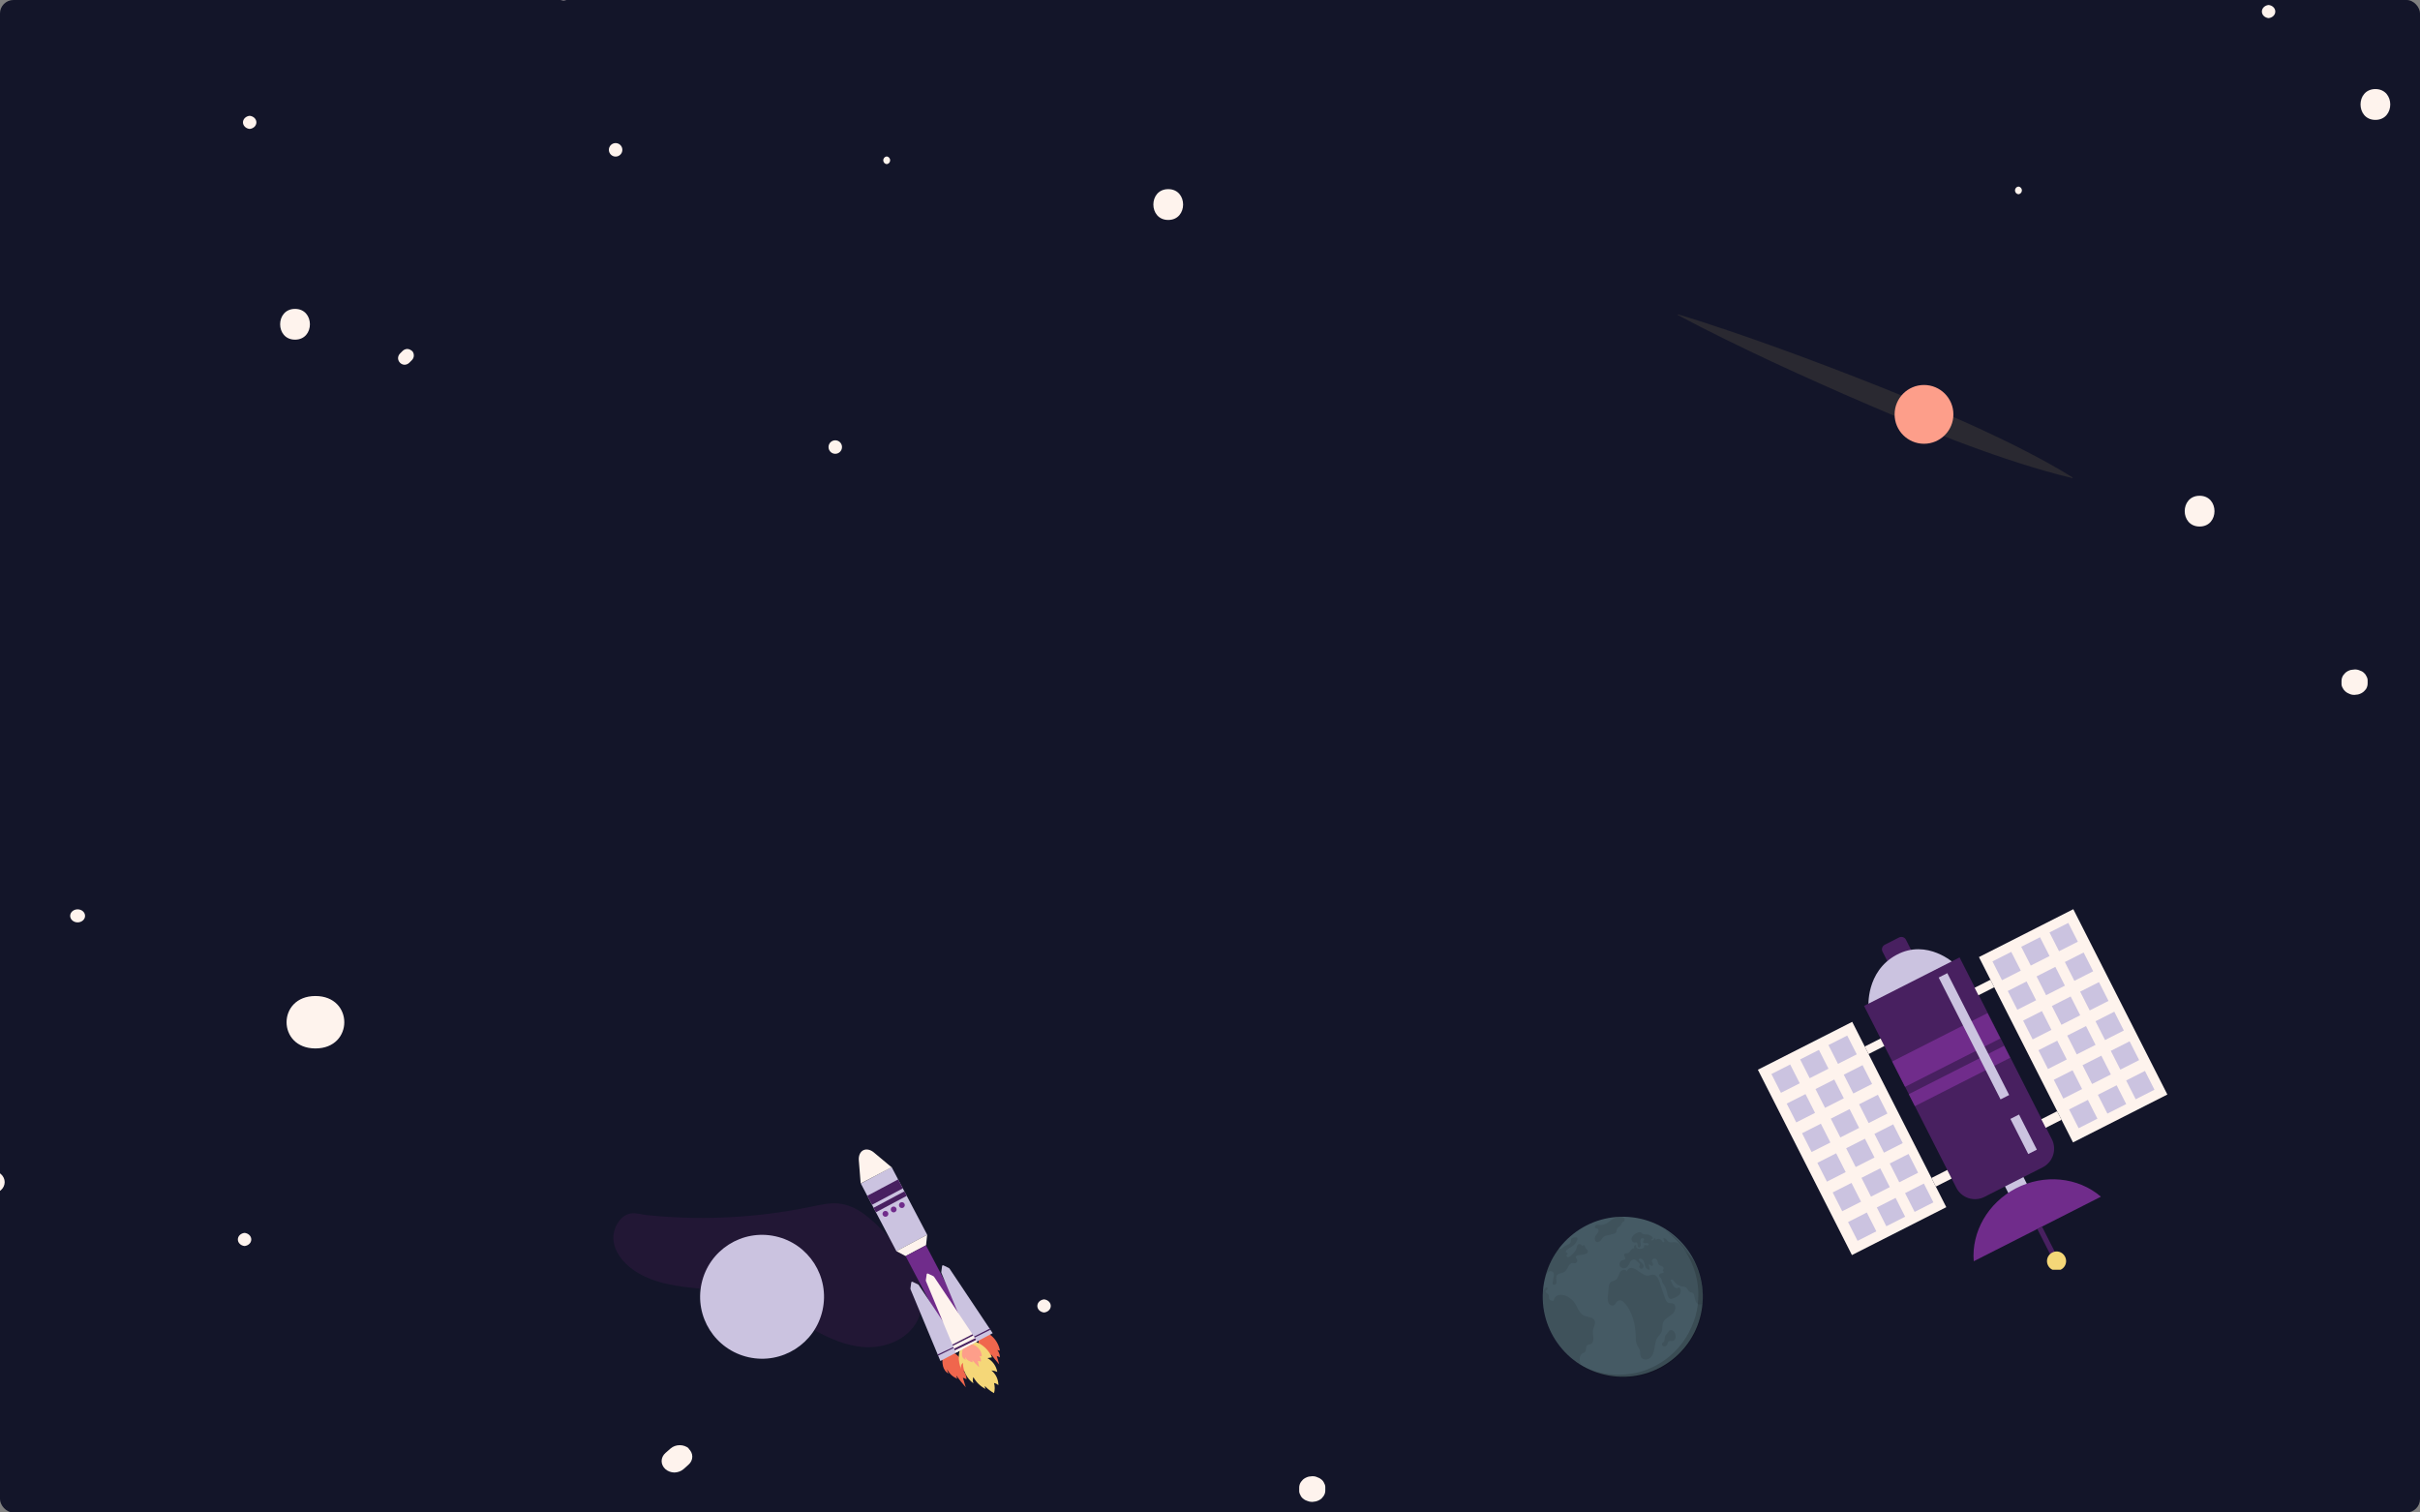 <svg width="1440" height="900" viewBox="0 0 1440 900" fill="none" xmlns="http://www.w3.org/2000/svg">
<rect x="0" y="0" width="1440" height="900" fill="#808080" stroke="none"/>
<g clip-path="url(#clip0_5062_1299)">
<rect width="1440" height="900" rx="8" fill="#131529"/>
<path d="M148.569 68.91C147.471 69.015 146.456 69.472 145.719 70.192C144.981 70.913 144.574 71.847 144.574 72.815C144.574 73.782 144.981 74.716 145.719 75.437C146.456 76.157 147.471 76.614 148.569 76.719C149.668 76.614 150.682 76.157 151.42 75.437C152.157 74.716 152.565 73.782 152.565 72.815C152.565 71.847 152.157 70.913 151.42 70.192C150.682 69.472 149.668 69.015 148.569 68.91V68.91Z" fill="#FEF3ED"/>
<path d="M621.256 773.194C620.158 773.299 619.143 773.756 618.406 774.477C617.668 775.197 617.261 776.131 617.261 777.099C617.261 778.067 617.668 779 618.406 779.721C619.143 780.442 620.158 780.898 621.256 781.004C622.354 780.898 623.369 780.442 624.107 779.721C624.844 779 625.252 778.067 625.252 777.099C625.252 776.131 624.844 775.197 624.107 774.477C623.369 773.756 622.354 773.299 621.256 773.194V773.194Z" fill="#FEF3ED"/>
<path d="M145.526 733.631C144.428 733.736 143.413 734.193 142.676 734.913C141.939 735.634 141.531 736.568 141.531 737.535C141.531 738.503 141.939 739.437 142.676 740.157C143.413 740.878 144.428 741.335 145.526 741.44C146.624 741.335 147.64 740.878 148.377 740.157C149.115 739.437 149.522 738.503 149.522 737.535C149.522 736.568 149.115 735.634 148.377 734.913C147.64 734.193 146.624 733.736 145.526 733.631V733.631Z" fill="#FEF3ED"/>
<path d="M46.185 541.098C45.01 541.098 43.883 541.507 43.052 542.235C42.221 542.963 41.754 543.95 41.754 544.98C41.754 546.009 42.221 546.996 43.052 547.724C43.883 548.452 45.01 548.861 46.185 548.861C47.36 548.861 48.487 548.452 49.318 547.724C50.149 546.996 50.615 546.009 50.615 544.98C50.615 543.95 50.149 542.963 49.318 542.235C48.487 541.507 47.36 541.098 46.185 541.098Z" fill="#FEF3ED"/>
<path d="M1349.9 2.971C1348.81 3.076 1347.79 3.533 1347.05 4.254C1346.32 4.974 1345.91 5.908 1345.91 6.876C1345.91 7.843 1346.32 8.777 1347.05 9.498C1347.79 10.218 1348.81 10.675 1349.9 10.78C1351 10.675 1352.02 10.218 1352.75 9.498C1353.49 8.777 1353.9 7.843 1353.9 6.876C1353.9 5.908 1353.49 4.974 1352.75 4.254C1352.02 3.533 1351 3.076 1349.9 2.971V2.971Z" fill="#FEF3ED"/>
<path d="M343.729 -13.771C342.306 -15.011 340.398 -15.73 338.391 -15.782C336.39 -15.712 334.488 -14.996 333.053 -13.771L330.064 -11.152C328.658 -9.9 327.838 -8.232 327.769 -6.476C327.817 -4.716 328.64 -3.041 330.064 -1.799C330.759 -1.173 331.589 -0.673 332.505 -0.328C333.421 0.017 334.405 0.2 335.402 0.211C337.402 0.133 339.3 -0.582 340.74 -1.799L343.729 -4.418C344.456 -5.049 345.032 -5.799 345.426 -6.626C345.819 -7.453 346.022 -8.339 346.022 -9.235C346.022 -10.131 345.819 -11.018 345.426 -11.844C345.032 -12.671 344.456 -13.421 343.729 -14.052V-13.771Z" fill="#FEF3ED"/>
<path d="M-5.007 696.593C-7.074 696.593 -9.056 697.312 -10.518 698.592C-11.979 699.873 -12.8 701.609 -12.8 703.42C-12.8 705.231 -11.979 706.968 -10.518 708.248C-9.056 709.528 -7.074 710.248 -5.007 710.248C-2.94 710.248 -0.958 709.528 0.504 708.248C1.965 706.968 2.786 705.231 2.786 703.42C2.786 701.609 1.965 699.873 0.504 698.592C-0.958 697.312 -2.94 696.593 -5.007 696.593V696.593Z" fill="#FEF3ED"/>
<path d="M409.975 861.954C409.255 861.318 408.399 860.813 407.455 860.468C406.512 860.124 405.499 859.946 404.477 859.946C403.454 859.946 402.442 860.124 401.498 860.468C400.554 860.813 399.698 861.318 398.978 861.954L395.989 864.573C395.261 865.208 394.683 865.962 394.289 866.793C393.895 867.623 393.692 868.514 393.692 869.413C393.692 870.313 393.895 871.204 394.289 872.034C394.683 872.865 395.261 873.619 395.989 874.254C397.412 875.489 399.325 876.193 401.327 876.218C403.321 876.156 405.22 875.457 406.665 874.254L409.654 871.588C410.381 870.958 410.957 870.207 411.351 869.381C411.744 868.554 411.947 867.667 411.947 866.771C411.947 865.876 411.744 864.989 411.351 864.162C410.957 863.335 410.381 862.585 409.654 861.954H409.975Z" fill="#FEF3ED"/>
<path d="M787.964 882.624C787.65 881.785 787.1 881.029 786.363 880.426C785.667 879.79 784.806 879.309 783.854 879.023C782.937 878.592 781.905 878.382 780.865 878.415L778.783 878.649C777.475 878.979 776.282 879.59 775.313 880.426L774.139 881.783C773.422 882.827 773.053 884.025 773.071 885.243V886.88C773.009 887.788 773.231 888.693 773.712 889.499C774.026 890.338 774.576 891.094 775.313 891.697C776.009 892.333 776.87 892.814 777.822 893.1C778.765 893.515 779.809 893.724 780.865 893.708L782.893 893.427C784.197 893.114 785.39 892.519 786.363 891.697L787.537 890.294C788.26 889.27 788.631 888.084 788.605 886.88V885.243C788.667 884.335 788.445 883.43 787.964 882.624V882.624Z" fill="#FEF3ED"/>
<path d="M1408.2 402.533C1407.87 401.699 1407.32 400.945 1406.59 400.335C1405.91 399.689 1405.04 399.207 1404.09 398.932C1403.16 398.515 1402.13 398.321 1401.1 398.371L1399.01 398.605C1397.72 398.907 1396.54 399.504 1395.6 400.335L1394.37 401.738C1393.68 402.774 1393.31 403.951 1393.3 405.152V406.648C1393.24 407.556 1393.46 408.461 1393.94 409.267C1394.32 410.09 1394.88 410.838 1395.6 411.465C1396.31 412.092 1397.17 412.585 1398.11 412.915C1399.03 413.336 1400.06 413.53 1401.1 413.476L1403.12 413.242C1404.44 412.924 1405.63 412.311 1406.59 411.465L1407.82 410.109C1408.5 409.055 1408.85 407.86 1408.84 406.648V405.011C1408.87 404.151 1408.64 403.298 1408.2 402.533V402.533Z" fill="#FEF3ED"/>
<path d="M187.697 592.68C164.797 592.68 164.797 623.873 187.697 623.873C210.598 623.873 210.598 592.68 187.697 592.68Z" fill="#FEF3ED"/>
<g clip-path="url(#clip1_5062_1299)">
<path d="M1121.51 562.163L1130.02 557.845C1130.74 557.479 1131.58 557.414 1132.35 557.666C1133.12 557.917 1133.75 558.463 1134.12 559.184L1138.41 567.647L1124.47 574.725L1120.17 566.263C1119.81 565.542 1119.74 564.704 1119.99 563.935C1120.25 563.167 1120.79 562.529 1121.51 562.163Z" fill="#482060"/>
<path d="M1111.83 599.38C1111.83 599.38 1110.06 578.16 1128.45 568.22C1146.84 558.28 1163 573.41 1163 573.41L1111.83 599.38Z" fill="#CBC3E0"/>
<path d="M1201.85 696.128L1190.89 701.695L1196.45 712.663L1207.42 707.096L1201.85 696.128Z" fill="#CBC3E0"/>
<path d="M1109.17 598.571L1166.03 569.71L1220.94 677.893C1222.44 680.835 1222.7 684.25 1221.67 687.386C1220.65 690.522 1218.42 693.123 1215.48 694.616L1180.81 712.213C1177.87 713.706 1174.45 713.969 1171.32 712.945C1168.18 711.92 1165.58 709.692 1164.09 706.75L1109.18 598.567L1109.17 598.571Z" fill="#482060"/>
<path d="M1174.45 750.5C1173.03 733.02 1182.95 715.8 1199.37 707.21C1216.18 698.4 1236.54 700.35 1250.13 712.09L1174.45 750.5Z" fill="#702C8B"/>
<path d="M1215.08 729.887L1212.29 731.299L1220.11 746.69L1222.89 745.278L1215.08 729.887Z" fill="#482060"/>
<path d="M1228.66 747.57C1229.23 748.556 1229.49 749.69 1229.41 750.825C1229.32 751.96 1228.9 753.044 1228.2 753.937C1227.49 754.83 1226.53 755.492 1225.45 755.835C1224.36 756.179 1223.2 756.19 1222.11 755.866C1221.02 755.542 1220.05 754.898 1219.33 754.018C1218.61 753.138 1218.17 752.062 1218.06 750.928C1217.96 749.795 1218.2 748.657 1218.75 747.661C1219.3 746.664 1220.14 745.856 1221.15 745.34C1222.44 744.64 1223.96 744.482 1225.37 744.9C1226.77 745.318 1227.96 746.279 1228.66 747.57V747.57Z" fill="#F5D778"/>
<path d="M1119.01 617.966L1109.6 622.74L1111.87 627.208L1121.28 622.433L1119.01 617.966Z" fill="#FEF3ED"/>
<path d="M1158.71 696.187L1149.3 700.961L1151.9 706.08L1161.31 701.305L1158.71 696.187Z" fill="#FEF3ED"/>
<path d="M1184.39 582.993L1174.98 587.768L1177.25 592.235L1186.66 587.46L1184.39 582.993Z" fill="#FEF3ED"/>
<path d="M1224.09 661.214L1214.68 665.989L1217.28 671.107L1226.69 666.332L1224.09 661.214Z" fill="#FEF3ED"/>
<path d="M1102.15 608.045L1046.01 636.54L1101.98 746.819L1158.12 718.324L1102.15 608.045Z" fill="#FEF3ED"/>
<path d="M1065.24 633.424L1054.06 639.099L1059.74 650.282L1070.92 644.606L1065.24 633.424Z" fill="#CBC3E0"/>
<path d="M1082.35 624.731L1071.16 630.406L1076.84 641.589L1088.02 635.913L1082.35 624.731Z" fill="#CBC3E0"/>
<path d="M1099.18 616.199L1088 621.874L1093.67 633.056L1104.85 627.381L1099.18 616.199Z" fill="#CBC3E0"/>
<path d="M1074.35 651.029L1063.17 656.705L1068.85 667.887L1080.03 662.211L1074.35 651.029Z" fill="#CBC3E0"/>
<path d="M1091.47 642.356L1080.29 648.031L1085.97 659.213L1097.15 653.538L1091.47 642.356Z" fill="#CBC3E0"/>
<path d="M1108.3 633.814L1097.12 639.49L1102.79 650.672L1113.98 644.996L1108.3 633.814Z" fill="#CBC3E0"/>
<path d="M1083.48 668.654L1072.3 674.329L1077.97 685.511L1089.16 679.836L1083.48 668.654Z" fill="#CBC3E0"/>
<path d="M1100.59 659.971L1089.4 665.646L1095.08 676.829L1106.26 671.153L1100.59 659.971Z" fill="#CBC3E0"/>
<path d="M1117.42 651.429L1106.24 657.104L1111.91 668.286L1123.09 662.611L1117.42 651.429Z" fill="#CBC3E0"/>
<path d="M1092.59 686.269L1081.41 691.945L1087.09 703.127L1098.27 697.451L1092.59 686.269Z" fill="#CBC3E0"/>
<path d="M1109.72 677.581L1098.54 683.256L1104.21 694.439L1115.4 688.763L1109.72 677.581Z" fill="#CBC3E0"/>
<path d="M1126.54 669.03L1115.36 674.705L1121.03 685.887L1132.22 680.212L1126.54 669.03Z" fill="#CBC3E0"/>
<path d="M1101.71 703.884L1090.53 709.559L1096.2 720.741L1107.39 715.066L1101.71 703.884Z" fill="#CBC3E0"/>
<path d="M1118.83 695.196L1107.65 700.872L1113.33 712.054L1124.51 706.378L1118.83 695.196Z" fill="#CBC3E0"/>
<path d="M1135.67 686.654L1124.48 692.33L1130.16 703.512L1141.34 697.836L1135.67 686.654Z" fill="#CBC3E0"/>
<path d="M1110.84 721.508L1099.66 727.184L1105.33 738.366L1116.51 732.69L1110.84 721.508Z" fill="#CBC3E0"/>
<path d="M1127.96 712.811L1116.78 718.486L1122.45 729.668L1133.64 723.993L1127.96 712.811Z" fill="#CBC3E0"/>
<path d="M1144.78 704.279L1133.6 709.954L1139.28 721.136L1150.46 715.461L1144.78 704.279Z" fill="#CBC3E0"/>
<path d="M1233.7 541.015L1177.55 569.51L1233.53 679.789L1289.67 651.294L1233.7 541.015Z" fill="#FEF3ED"/>
<path d="M1196.78 566.398L1185.6 572.074L1191.27 583.256L1202.46 577.58L1196.78 566.398Z" fill="#CBC3E0"/>
<path d="M1213.89 557.701L1202.71 563.376L1208.39 574.558L1219.57 568.883L1213.89 557.701Z" fill="#CBC3E0"/>
<path d="M1230.73 549.168L1219.54 554.844L1225.22 566.026L1236.4 560.351L1230.73 549.168Z" fill="#CBC3E0"/>
<path d="M1205.89 584.004L1194.71 589.679L1200.39 600.861L1211.57 595.186L1205.89 584.004Z" fill="#CBC3E0"/>
<path d="M1223.02 575.325L1211.84 581.001L1217.51 592.183L1228.7 586.507L1223.02 575.325Z" fill="#CBC3E0"/>
<path d="M1239.85 566.774L1228.67 572.449L1234.34 583.632L1245.52 577.956L1239.85 566.774Z" fill="#CBC3E0"/>
<path d="M1215.02 601.628L1203.84 607.304L1209.51 618.486L1220.7 612.81L1215.02 601.628Z" fill="#CBC3E0"/>
<path d="M1232.13 592.941L1220.95 598.616L1226.63 609.798L1237.81 604.123L1232.13 592.941Z" fill="#CBC3E0"/>
<path d="M1248.97 584.398L1237.78 590.074L1243.46 601.256L1254.64 595.581L1248.97 584.398Z" fill="#CBC3E0"/>
<path d="M1224.14 619.253L1212.96 624.928L1218.63 636.11L1229.81 630.435L1224.14 619.253Z" fill="#CBC3E0"/>
<path d="M1241.26 610.555L1230.08 616.231L1235.75 627.413L1246.94 621.737L1241.26 610.555Z" fill="#CBC3E0"/>
<path d="M1258.09 602.013L1246.91 607.688L1252.59 618.871L1263.77 613.195L1258.09 602.013Z" fill="#CBC3E0"/>
<path d="M1233.27 636.854L1222.09 642.529L1227.76 653.711L1238.94 648.036L1233.27 636.854Z" fill="#CBC3E0"/>
<path d="M1250.37 628.171L1239.19 633.846L1244.87 645.028L1256.05 639.353L1250.37 628.171Z" fill="#CBC3E0"/>
<path d="M1267.21 619.628L1256.02 625.304L1261.7 636.486L1272.88 630.811L1267.21 619.628Z" fill="#CBC3E0"/>
<path d="M1242.39 654.478L1231.2 660.154L1236.88 671.336L1248.06 665.66L1242.39 654.478Z" fill="#CBC3E0"/>
<path d="M1259.5 645.785L1248.32 651.461L1253.99 662.643L1265.18 656.967L1259.5 645.785Z" fill="#CBC3E0"/>
<path d="M1276.33 637.253L1265.15 642.928L1270.83 654.111L1282.01 648.435L1276.33 637.253Z" fill="#CBC3E0"/>
<path d="M1182.63 602.849L1125.94 631.625L1133.59 646.704L1190.29 617.928L1182.63 602.849Z" fill="#702C8B"/>
<path d="M1192.52 622.303L1135.82 651.078L1139.44 658.203L1196.13 629.427L1192.52 622.303Z" fill="#702C8B"/>
<path d="M1158.73 579.081L1153.6 581.683L1190.4 654.189L1195.53 651.587L1158.73 579.081Z" fill="#CBC3E0"/>
<path d="M1201.4 663.192L1196.28 665.795L1206.89 686.705L1212.02 684.103L1201.4 663.192Z" fill="#CBC3E0"/>
</g>
<g clip-path="url(#clip2_5062_1299)">
<path d="M545.82 785.92C540.29 796.92 526.89 802.32 514.57 801.6C511.72 801.426 508.889 801.008 506.11 800.35C496.96 798.21 488.31 793.75 480.11 788.95C469.46 782.7 459.11 775.7 447.32 771.95C444.872 771.157 442.386 770.489 439.87 769.95C418.35 765.3 394.36 768.17 376.56 755.44C370.56 751.14 365.49 744.75 365 737.37C364.6 731.31 368.68 723.18 375.25 722.07C378.31 721.56 382.1 722.78 385.16 723.07C389.6 723.523 394.047 723.883 398.5 724.15C416.693 725.237 434.946 724.772 453.06 722.76C463.247 721.633 473.363 720.01 483.41 717.89C488.41 716.89 493.54 715.65 498.65 716.1C510.01 717.1 519 725.78 526.86 734.05C533.64 741.18 540.46 748.54 544.68 757.43C548.9 766.32 550.24 777.12 545.82 785.92Z" fill="#221735"/>
<path d="M489.443 779.65C493.863 759.779 481.337 740.087 461.465 735.667C441.594 731.247 421.902 743.773 417.482 763.644C413.062 783.516 425.588 803.208 445.459 807.628C465.331 812.048 485.023 799.522 489.443 779.65Z" fill="#CBC3E0"/>
</g>
<g clip-path="url(#clip3_5062_1299)">
<path d="M561.125 812.91C561.609 814.786 562.757 816.586 564.52 817.365C563.973 816.649 563.665 815.777 563.64 814.874C564.891 817.438 567.065 819.425 569.722 820.431C569.3 819.897 569.069 819.237 569.066 818.555C570.825 820.959 572.694 823.274 574.673 825.501L572.975 819.851C573.737 820.024 574.46 820.338 575.108 820.776C575.087 818.956 574.469 817.193 573.349 815.764C573.868 816.109 574.489 816.265 575.108 816.206C574.37 812.182 572.221 808.557 569.053 805.991C568.322 805.359 567.477 804.874 566.564 804.562C565.748 804.346 564.89 804.342 564.072 804.549C563.253 804.756 562.499 805.169 561.882 805.748C560.686 806.849 560.76 807.823 560.76 809.344C560.73 810.544 560.852 811.742 561.125 812.91V812.91Z" fill="#F0664D"/>
<path d="M582.583 800.713C583.023 802.377 584.034 803.974 585.599 804.668C585.109 804.035 584.833 803.259 584.812 802.456C585.917 804.74 587.849 806.512 590.212 807.407C589.836 806.935 589.629 806.348 589.627 805.743C591.192 807.87 592.851 809.925 594.604 811.91C594.103 810.238 593.6 808.566 593.096 806.893C593.774 807.045 594.417 807.324 594.991 807.716C594.973 806.097 594.421 804.531 593.422 803.261C593.885 803.571 594.442 803.71 594.996 803.655C594.342 800.08 592.436 796.859 589.623 794.577C588.977 794.018 588.231 793.588 587.424 793.312C586.699 793.119 585.937 793.115 585.21 793.299C584.482 793.483 583.813 793.85 583.265 794.365C582.205 795.342 582.271 796.21 582.271 797.559C582.242 798.619 582.347 799.679 582.583 800.713V800.713Z" fill="#F0664D"/>
<path d="M571.946 814.666C571.727 814.005 571.707 813.293 571.891 812.621C572.075 811.949 572.454 811.347 572.98 810.893C572.981 813.288 573.548 815.649 574.635 817.78C575.721 819.911 577.295 821.753 579.228 823.151C578.777 821.962 578.766 820.65 579.197 819.453C580.852 822.484 583.382 824.938 586.452 826.492C586.105 825.971 585.95 825.345 586.012 824.722C587.609 826.418 589.455 827.857 591.487 828.987C592.049 827.017 592.049 824.927 591.487 822.957C592.463 823.122 593.366 823.586 594.072 824.284C594.093 822.591 593.729 820.915 593.008 819.385C592.286 817.855 591.226 816.512 589.908 815.458C591.13 815.552 592.323 815.876 593.426 816.414C593.134 814.679 592.455 813.034 591.441 811.601C590.427 810.168 589.103 808.985 587.569 808.141L590.207 807.699C589.346 805.636 588.081 803.769 586.488 802.209C584.895 800.649 583.006 799.427 580.934 798.616C580.232 798.294 579.459 798.164 578.691 798.24C578.099 798.377 577.538 798.626 577.038 798.974C575.851 799.7 574.69 800.474 573.56 801.284C572.681 801.899 571.278 802.567 571.01 803.633C570.431 805.979 570.358 808.423 570.794 810.8C571.02 812.131 571.407 813.43 571.946 814.666V814.666Z" fill="#F5D778"/>
<path d="M530.573 694.498L512.23 704.258L533.378 744.496L551.721 734.737L530.573 694.498Z" fill="#CBC3E0"/>
<path d="M551.716 734.721L533.376 744.48L538.881 747.431L551.039 740.958L551.716 734.721Z" fill="#FEF3ED"/>
<path d="M513.638 684.473C511.906 685.358 510.802 687.623 511.026 690.415L512.134 704.204L530.549 694.595L519.97 685.748C517.829 683.951 515.371 683.567 513.638 684.473Z" fill="#FEF3ED"/>
<path d="M550.976 741.007L538.883 747.441L562.805 792.955L574.897 786.522L550.976 741.007Z" fill="#702C8B"/>
<path d="M542.245 763.105L541.757 766.538C541.721 766.799 541.754 767.064 541.854 767.308L559.574 809.857L572.325 803.067L546.704 764.724C546.556 764.504 546.353 764.328 546.114 764.215L542.975 762.724C542.903 762.694 542.825 762.68 542.746 762.683C542.668 762.687 542.591 762.707 542.522 762.743C542.452 762.78 542.391 762.831 542.344 762.893C542.296 762.956 542.262 763.028 542.245 763.105V763.105Z" fill="#CBC3E0"/>
<path d="M560.589 753.346L560.123 756.774C560.084 757.036 560.118 757.304 560.22 757.548L577.94 800.094L590.691 793.307L565.07 754.965C564.922 754.745 564.719 754.569 564.48 754.456L561.345 752.948C561.271 752.911 561.189 752.893 561.106 752.895C561.023 752.896 560.941 752.917 560.868 752.956C560.794 752.994 560.731 753.05 560.683 753.117C560.634 753.185 560.602 753.263 560.589 753.346V753.346Z" fill="#CBC3E0"/>
<path d="M572.435 806.522C572.505 807.161 572.773 807.761 573.202 808.237C573.631 808.714 574.198 809.042 574.822 809.176C574.632 808.957 574.494 808.698 574.417 808.418C574.341 808.137 574.329 807.843 574.383 807.557C575.126 809.167 576.805 810.3 578.969 810.654C578.819 810.493 578.711 810.297 578.653 810.084C578.596 809.872 578.591 809.648 578.639 809.433C579.878 810.893 581.212 812.269 582.632 813.552L581.871 809.835C582.475 809.847 583.072 809.973 583.63 810.207C583.748 809.63 583.728 809.033 583.571 808.465C583.415 807.897 583.126 807.375 582.728 806.942C583.204 807.12 583.722 807.148 584.214 807.022C584.162 805.709 583.77 804.434 583.075 803.321C582.381 802.209 581.409 801.299 580.257 800.682C579.649 800.319 578.972 800.09 578.27 800.01C576.915 799.877 575.262 800.488 574.044 801.434C572.826 802.381 572.804 803.023 572.611 804.089C572.422 804.885 572.363 805.707 572.435 806.522V806.522Z" fill="#FD9E8A"/>
<path d="M551.417 758.225L550.929 761.654C550.89 761.916 550.923 762.184 551.026 762.428L568.746 804.973L581.497 798.187L555.876 759.845C555.728 759.625 555.525 759.449 555.286 759.336L552.156 757.827C552.082 757.796 552.002 757.782 551.922 757.786C551.841 757.79 551.763 757.812 551.692 757.85C551.622 757.888 551.56 757.941 551.513 758.006C551.465 758.071 551.432 758.146 551.417 758.225V758.225Z" fill="#FEF3ED"/>
<path d="M534.413 701.802L516.071 711.562L518.881 716.908L537.223 707.148L534.413 701.802Z" fill="#482060"/>
<path d="M538.152 708.915L519.809 718.674L521.215 721.349L539.558 711.59L538.152 708.915Z" fill="#482060"/>
<path d="M528.403 721.462C528.564 721.767 528.631 722.113 528.596 722.456C528.561 722.799 528.426 723.124 528.207 723.389C527.989 723.655 527.697 723.85 527.368 723.948C527.04 724.047 526.69 724.045 526.362 723.944C526.035 723.842 525.744 723.645 525.528 723.378C525.312 723.11 525.18 722.784 525.148 722.44C525.116 722.097 525.186 721.752 525.349 721.449C525.512 721.145 525.761 720.897 526.064 720.737C526.47 720.521 526.944 720.476 527.383 720.613C527.821 720.749 528.188 721.054 528.403 721.462V721.462Z" fill="#702C8B"/>
<path d="M533.301 718.861C533.462 719.166 533.529 719.511 533.494 719.854C533.459 720.198 533.324 720.523 533.105 720.788C532.887 721.054 532.595 721.248 532.266 721.347C531.938 721.446 531.588 721.444 531.26 721.343C530.933 721.241 530.642 721.044 530.426 720.776C530.21 720.509 530.078 720.183 530.046 719.839C530.014 719.496 530.084 719.151 530.247 718.847C530.41 718.544 530.659 718.296 530.962 718.135C531.163 718.028 531.383 717.962 531.609 717.94C531.836 717.919 532.064 717.942 532.281 718.01C532.499 718.077 532.701 718.187 532.876 718.333C533.051 718.479 533.195 718.658 533.301 718.861V718.861Z" fill="#702C8B"/>
<path d="M538.191 716.273C538.351 716.578 538.418 716.923 538.384 717.266C538.349 717.61 538.213 717.935 537.995 718.2C537.776 718.466 537.484 718.66 537.156 718.759C536.828 718.858 536.477 718.856 536.15 718.755C535.822 718.653 535.532 718.456 535.316 718.188C535.1 717.921 534.967 717.595 534.935 717.251C534.903 716.908 534.973 716.563 535.137 716.259C535.3 715.956 535.549 715.708 535.852 715.547C536.258 715.332 536.732 715.287 537.171 715.423C537.609 715.559 537.976 715.865 538.191 716.273V716.273Z" fill="#702C8B"/>
<path d="M567.721 802.514L580.248 796.311L580.908 797.298L568.156 803.553L567.721 802.514Z" fill="#482060"/>
<path d="M566.714 800.094L578.665 793.936L579.153 794.67L567.013 800.815L566.714 800.094Z" fill="#482060"/>
<path d="M579.588 795.32L588.879 790.618L589.306 791.264L579.988 795.922L579.588 795.32Z" fill="#482060"/>
<path d="M557.956 805.964L567.321 801.545L567.545 802.085L558.246 806.659L557.956 805.964Z" fill="#482060"/>
</g>
<g clip-path="url(#clip4_5062_1299)">
<g opacity="0.32">
<path opacity="0.32" d="M998.22 186.99C1008.59 190.07 1018.8 193.43 1028.96 196.87C1039.12 200.31 1049.19 203.87 1059.24 207.51C1069.29 211.15 1079.24 214.87 1089.24 218.68C1099.24 222.49 1109.1 226.33 1118.97 230.27C1138.68 238.17 1158.38 246.09 1177.55 254.91C1187.14 259.32 1196.62 263.91 1205.96 268.73C1208.29 269.94 1210.62 271.17 1212.96 272.4C1215.3 273.63 1217.58 274.9 1219.87 276.19C1224.44 278.75 1229 281.37 1233.42 284.19L1233.23 284.5C1227.86 283.29 1222.61 281.85 1217.4 280.37C1214.78 279.63 1212.2 278.85 1209.61 278.08C1207.02 277.31 1204.45 276.48 1201.88 275.67C1191.63 272.4 1181.52 268.88 1171.51 265.18C1151.51 257.81 1132 249.52 1112.51 241.18C1102.79 237.02 1093.1 232.783 1083.45 228.47C1073.8 224.157 1064.19 219.78 1054.64 215.34C1045.09 210.86 1035.57 206.34 1026.13 201.67C1016.69 197 1007.31 192.27 998.08 187.25L998.22 186.99Z" fill="#F5D778"/>
</g>
<path d="M1144.86 264.06C1154.52 264.06 1162.35 256.23 1162.35 246.57C1162.35 236.911 1154.52 229.08 1144.86 229.08C1135.2 229.08 1127.37 236.911 1127.37 246.57C1127.37 256.23 1135.2 264.06 1144.86 264.06Z" fill="#FD9E8A"/>
</g>
<path d="M527.627 93.085C527.061 93.147 526.538 93.415 526.159 93.839C525.779 94.262 525.569 94.811 525.569 95.38C525.569 95.949 525.779 96.498 526.159 96.921C526.538 97.345 527.061 97.614 527.627 97.675C528.193 97.614 528.716 97.345 529.096 96.921C529.475 96.498 529.685 95.949 529.685 95.38C529.685 94.811 529.475 94.262 529.096 93.839C528.716 93.415 528.193 93.147 527.627 93.085V93.085Z" fill="#FEF3ED"/>
<path d="M1201.06 111C1200.49 111.062 1199.97 111.331 1199.59 111.754C1199.21 112.178 1199 112.727 1199 113.295C1199 113.864 1199.21 114.413 1199.59 114.837C1199.97 115.26 1200.49 115.529 1201.06 115.591C1201.62 115.529 1202.15 115.26 1202.53 114.837C1202.91 114.413 1203.12 113.864 1203.12 113.295C1203.12 112.727 1202.91 112.178 1202.53 111.754C1202.15 111.331 1201.62 111.062 1201.06 111V111Z" fill="#FEF3ED"/>
<path d="M366.317 85.14C365.252 85.14 364.231 85.562 363.478 86.315C362.725 87.068 362.302 88.089 362.302 89.153C362.302 90.218 362.725 91.239 363.478 91.991C364.231 92.744 365.252 93.167 366.317 93.167C367.381 93.167 368.403 92.744 369.156 91.991C369.909 91.239 370.332 90.218 370.332 89.153C370.332 88.089 369.909 87.068 369.156 86.315C368.403 85.562 367.381 85.14 366.317 85.14Z" fill="#FEF3ED"/>
<path d="M497.015 262C495.95 262 494.929 262.423 494.176 263.176C493.423 263.928 493 264.949 493 266.014C493 267.078 493.423 268.099 494.176 268.852C494.929 269.605 495.95 270.027 497.015 270.027C498.08 270.027 499.101 269.605 499.854 268.852C500.607 268.099 501.03 267.078 501.03 266.014C501.03 264.949 500.607 263.928 499.854 263.176C499.101 262.423 498.08 262 497.015 262Z" fill="#FEF3ED"/>
<path d="M245.073 208.822C244.34 208.093 243.356 207.67 242.323 207.639C241.292 207.681 240.312 208.102 239.573 208.822L238.033 210.361C237.309 211.097 236.887 212.078 236.851 213.11C236.876 214.145 237.299 215.129 238.033 215.859C238.391 216.227 238.818 216.521 239.29 216.724C239.762 216.927 240.27 217.035 240.783 217.041C241.813 216.995 242.791 216.575 243.533 215.859L245.073 214.32C245.447 213.949 245.744 213.508 245.947 213.022C246.149 212.536 246.254 212.015 246.254 211.488C246.254 210.962 246.149 210.44 245.947 209.954C245.744 209.468 245.447 209.027 245.073 208.657V208.822Z" fill="#FEF3ED"/>
<path d="M695.152 112.548C683.355 112.548 683.355 130.885 695.152 130.885C706.949 130.885 706.949 112.548 695.152 112.548Z" fill="#FEF3ED"/>
<path d="M175.555 183.805C163.758 183.805 163.73 202.114 175.555 202.114C187.38 202.114 187.352 183.805 175.555 183.805Z" fill="#FEF3ED"/>
<path d="M1413.46 53C1401.66 53 1401.66 71.337 1413.46 71.337C1425.25 71.337 1425.25 53 1413.46 53Z" fill="#FEF3ED"/>
<path d="M1308.86 295C1297.06 295 1297.03 313.309 1308.86 313.309C1320.68 313.309 1320.66 295 1308.86 295Z" fill="#FEF3ED"/>
<g clip-path="url(#clip5_5062_1299)">
<path d="M1013.12 775.069C1015.01 748.837 995.285 726.037 969.053 724.143C942.822 722.249 920.021 741.978 918.127 768.21C916.233 794.441 935.963 817.242 962.194 819.136C988.426 821.03 1011.23 801.3 1013.12 775.069Z" fill="#455A64"/>
<g opacity="0.3">
<path opacity="0.3" d="M986.32 795.85C985.1 797.67 984.85 799.97 984.5 802.14C984.15 804.31 983.5 806.63 981.88 808.04C980.26 809.45 977.2 809.34 976.32 807.33C975.84 806.23 976.11 804.95 975.86 803.78C975.52 802.26 974.35 801.08 973.8 799.62C973.422 798.343 973.264 797.01 973.33 795.68C973.2 788.42 971.55 780.8 966.75 775.42C966.208 774.718 965.481 774.181 964.65 773.87C964.142 773.738 963.606 773.757 963.108 773.926C962.61 774.095 962.173 774.405 961.85 774.82C961.532 775.383 961.168 775.918 960.76 776.42C959.76 777.42 957.91 776.66 957.23 775.42C956.677 774.089 956.524 772.626 956.79 771.21C956.96 769.44 957.12 767.68 957.29 765.91C957.281 764.975 957.56 764.06 958.09 763.29C958.95 762.29 960.47 762.29 961.52 761.5C962.89 760.5 963.09 758.5 963.97 757.01C964.85 755.52 967.53 754.93 967.91 756.61C970.82 750.45 976.99 759.72 980.73 759.08C981.82 758.89 982.88 758.37 983.97 758.54C985.89 758.83 986.86 761.01 987.5 762.88L990.65 772.21C991.05 773.39 991.57 774.71 992.72 775.21C993.59 775.56 994.61 775.31 995.5 775.65C997.83 776.54 997.02 780.29 995.12 781.93C993.22 783.57 990.56 784.58 989.64 786.93C988.94 788.71 989.46 790.81 988.71 792.56C988.15 793.82 987.07 794.72 986.32 795.85Z" fill="black"/>
</g>
<g opacity="0.3">
<path opacity="0.3" d="M936.04 808.93C936.52 809.33 937.04 809.7 937.5 810.07C937.96 810.44 938.28 810.65 938.68 810.93C939.08 811.21 939.48 811.49 939.89 811.75L940.76 812.3L940.64 812.06C939.64 809.7 939.64 806.31 941.87 805.17C942.331 805.011 942.766 804.786 943.16 804.5C944.16 803.5 943.37 801.5 944.39 800.57C944.96 800.04 945.85 800.09 946.55 799.78C947.82 799.2 948.25 797.55 948.16 796.14C947.92 794.746 947.803 793.334 947.81 791.92C948.09 789.79 949.74 787.64 948.81 785.71C947.81 783.55 944.72 783.86 942.58 782.87C939.58 781.49 938.7 777.68 936.77 774.97C935.03 772.55 930.95 769.86 927.82 770.55C926.943 770.67 926.134 771.088 925.529 771.735C924.924 772.381 924.561 773.217 924.5 774.1L924.21 774.05C923.37 773.95 922.39 773.89 921.94 773.18C921.49 772.47 921.94 771.13 921.41 770.32C921.074 769.946 920.675 769.635 920.23 769.4C919.83 769.1 919.48 768.54 919.74 768.1C920 767.66 920.48 767.65 920.74 767.31C920.856 767.169 920.919 766.992 920.919 766.81C920.919 766.628 920.856 766.451 920.74 766.31C919.89 765.26 918.91 767.36 918.43 767.86C918.29 768 918.16 768.12 918.04 768.22C918.035 768.31 918.035 768.4 918.04 768.49C918.04 768.78 918.04 769.07 918.04 769.37C918.04 769.67 918.04 769.95 918.04 770.24V770.96C918.04 771.19 918.04 771.43 918.04 771.67C918.03 771.783 918.03 771.897 918.04 772.01C918.124 777.327 919.056 782.596 920.8 787.62C921.563 789.793 922.489 791.906 923.57 793.94C924.03 794.83 924.57 795.71 925.06 796.57C925.71 797.63 926.54 798.8 927.28 799.8C928.02 800.8 928.68 801.62 929.44 802.53C930.5 803.78 931.62 804.92 932.79 806.06C933.96 807.2 934.94 807.97 936.07 808.88" fill="black"/>
</g>
<g opacity="0.3">
<path opacity="0.3" d="M1010.38 755.31C1010.18 754.817 1010.02 754.308 1009.9 753.79C1008.1 748.51 1003.48 746.08 1000.61 741.95C999.67 740.61 998.95 739.5 997.26 739.22C994.78 738.8 993.5 740.22 991.76 737.8C991.29 737.15 990.46 736.54 989.76 736.92C989.93 737.43 990.12 737.92 990.29 738.48C990.336 738.587 990.357 738.704 990.35 738.82C990.35 739.18 989.78 739.27 989.48 739.07C989.212 738.817 988.988 738.519 988.82 738.19C988.619 737.916 988.363 737.689 988.067 737.521C987.772 737.354 987.444 737.25 987.106 737.218C986.768 737.186 986.428 737.226 986.106 737.335C985.784 737.444 985.489 737.619 985.24 737.85C985.219 737.608 985.136 737.375 984.999 737.174C984.863 736.973 984.677 736.81 984.46 736.7C984.424 736.929 984.339 737.148 984.212 737.342C984.085 737.536 983.918 737.701 983.722 737.826C983.527 737.951 983.307 738.032 983.077 738.066C982.848 738.099 982.613 738.084 982.39 738.02C982.25 737.55 983.07 737.48 983.39 737.08C983.71 736.68 983.39 736.18 983.01 735.86C982.109 735.047 980.953 734.574 979.74 734.52C978.978 734.618 978.203 734.518 977.49 734.23C977.11 733.99 976.84 733.6 976.49 733.37C975.66 732.88 974.61 733.31 973.75 733.78C972.515 734.31 971.523 735.284 970.97 736.51C970.53 737.79 971.43 739.51 972.75 739.38C973.073 739.278 973.414 739.244 973.75 739.28C974.22 739.41 974.42 739.97 974.46 740.46C974.425 740.952 974.493 741.446 974.66 741.91C974.88 742.34 975.57 742.56 975.83 742.16C976.093 741.814 976.269 741.41 976.342 740.981C976.415 740.553 976.383 740.114 976.25 739.7C975.985 738.866 976.057 737.962 976.45 737.18C976.96 736.49 978.45 736.73 978.29 737.59C978.22 738.1 977.65 738.46 977.67 738.98C977.69 739.5 978.31 739.79 978.82 739.77C979.328 739.676 979.847 739.655 980.36 739.71C980.86 739.84 981.26 740.51 980.89 740.88C980.25 741.6 978.64 740.34 978.3 741.24C978.265 741.485 978.265 741.735 978.3 741.98C978.23 742.73 977.3 742.98 976.56 743.08C975.825 743.228 975.062 743.165 974.36 742.9C974.017 742.745 973.748 742.461 973.611 742.109C973.475 741.758 973.482 741.367 973.63 741.02C973.528 740.967 973.416 740.935 973.301 740.926C973.186 740.918 973.07 740.934 972.961 740.972C972.852 741.011 972.752 741.071 972.668 741.15C972.584 741.229 972.516 741.324 972.47 741.43C972.307 741.878 972.272 742.363 972.37 742.83C971.59 742.65 970.88 743.32 970.43 743.98C969.98 744.64 969.52 745.43 968.76 745.66C968 745.89 966.93 745.56 966.52 746.26C965.99 747.18 967.52 748.37 966.95 749.26C966.64 749.77 965.95 749.75 965.34 749.9C964.964 750.032 964.624 750.251 964.348 750.54C964.072 750.828 963.868 751.177 963.752 751.559C963.636 751.94 963.612 752.344 963.681 752.737C963.75 753.13 963.911 753.501 964.15 753.82C964.423 754.101 964.75 754.324 965.111 754.476C965.471 754.628 965.859 754.707 966.25 754.707C966.642 754.707 967.029 754.628 967.39 754.476C967.751 754.324 968.077 754.101 968.35 753.82C969.018 752.945 969.576 751.991 970.01 750.98C970.57 750.04 971.63 749.19 972.66 749.51C973.067 749.662 973.435 749.901 973.74 750.21L975.24 751.53C975.42 751.647 975.571 751.803 975.682 751.987C975.793 752.17 975.861 752.376 975.88 752.59C975.88 752.94 975.58 753.2 975.46 753.53C975.13 754.45 976.46 755.35 977.28 754.86C977.673 754.562 977.933 754.122 978.006 753.634C978.079 753.147 977.959 752.65 977.67 752.25C976.89 751.13 975.12 750.56 975.18 749.19C976.1 748.45 977.52 749.25 978.04 750.33C978.56 751.41 978.55 752.66 979.04 753.77C979.53 754.88 980.7 755.87 981.75 755.35C981.49 754.35 981.24 753.44 980.98 752.49C981.65 751.99 982.39 753.49 983.19 753.24C983.68 753.09 983.74 752.38 983.54 751.9C983.268 751.46 983.047 750.99 982.88 750.5C982.873 750.268 982.917 750.036 983.009 749.823C983.102 749.609 983.241 749.419 983.416 749.266C983.591 749.113 983.798 749.001 984.022 748.938C984.246 748.874 984.481 748.861 984.71 748.9C985.167 749.022 985.576 749.278 985.886 749.634C986.196 749.99 986.393 750.431 986.45 750.9C986.476 751.279 986.553 751.652 986.68 752.01C987.02 752.75 987.92 753.01 988.68 753.3C989.44 753.59 990.19 754.39 989.87 755.14C989.72 755.47 989.38 755.78 989.5 756.14C989.62 756.5 990.04 756.58 990.04 756.9C990.04 757.22 989.81 757.26 989.61 757.34C989.11 757.54 988.61 757.61 988.08 757.84C987.826 757.937 987.606 758.106 987.446 758.326C987.286 758.546 987.194 758.808 987.18 759.08C987.18 759.85 988.18 760.23 988.54 760.87C988.814 761.552 989.009 762.263 989.12 762.99C989.419 763.599 989.796 764.167 990.24 764.68C991.48 766.44 991.75 768.68 992.34 770.75C992.6 771.69 993.08 772.75 994.02 772.92C994.54 772.967 995.062 772.87 995.53 772.64C996.935 772.218 998.216 771.46 999.26 770.43C999.763 769.901 1000.07 769.217 1000.13 768.49C1000.19 767.763 1000.01 767.036 999.6 766.43C999.491 766.273 999.327 766.163 999.14 766.12C998.885 766.136 998.64 766.223 998.43 766.37C998.07 766.498 997.681 766.519 997.309 766.432C996.936 766.345 996.597 766.154 996.33 765.88C995.8 765.322 995.383 764.666 995.1 763.95C994.73 763.18 994.37 762.41 994 761.63C994.251 761.473 994.548 761.405 994.842 761.437C995.136 761.47 995.41 761.601 995.62 761.81C996.03 762.239 996.395 762.708 996.71 763.21C997.925 764.576 999.627 765.412 1001.45 765.54C1001.91 765.57 1002.36 765.671 1002.79 765.84C1004.12 766.48 1004.48 768.49 1005.89 768.94C1006.3 769.011 1006.7 769.108 1007.09 769.23C1007.36 769.4 1007.58 769.624 1007.75 769.888C1007.93 770.152 1008.04 770.449 1008.09 770.76C1008.29 771.919 1008.58 773.062 1008.94 774.18C1009.12 774.732 1009.46 775.222 1009.9 775.593C1010.35 775.964 1010.89 776.202 1011.47 776.28C1011.8 776.3 1012.13 776.247 1012.43 776.126C1012.74 776.005 1013.01 775.819 1013.24 775.58L1013.15 775.42C1013.22 774.36 1013.37 773.47 1013.38 772.42C1013.38 772.2 1013.31 771.91 1013.3 771.68C1013.3 770.98 1013.3 770.32 1013.3 769.62C1013.3 768.92 1013.18 768.09 1013.12 767.4C1013.06 766.71 1013 766.4 1012.93 765.87C1012.86 765.34 1012.74 764.69 1012.65 764.12C1012.39 762.4 1011.65 759.31 1011.21 757.65" fill="black"/>
</g>
<g opacity="0.3">
<path opacity="0.3" d="M995.15 797.97C994.38 798.07 993.48 797.67 992.89 798.19C992.59 798.54 992.393 798.965 992.32 799.42C992.145 800.041 991.751 800.578 991.21 800.93C990.941 801.097 990.628 801.181 990.311 801.171C989.994 801.16 989.687 801.055 989.43 800.87C989.182 800.669 989.02 800.381 988.979 800.064C988.938 799.747 989.021 799.427 989.21 799.17C989.4 798.95 989.67 798.83 989.88 798.63C990.88 797.63 990.23 795.83 991.02 794.63C991.49 793.94 992.22 793.25 992.73 792.56C993.12 792.03 993.27 791.56 993.98 791.47C997.15 790.92 998.46 797.54 995.15 797.97Z" fill="black"/>
</g>
<g opacity="0.3">
<path opacity="0.3" d="M954.74 735.61C953.74 736.17 953.28 737.26 952.54 738.09C951.8 738.92 950.48 739.51 949.63 738.8C949.238 738.422 949.011 737.904 949 737.36C948.938 736.581 949.127 735.803 949.54 735.14C949.96 734.46 950.54 733.93 950.95 733.21C951.154 732.869 951.225 732.464 951.147 732.074C951.07 731.684 950.849 731.336 950.53 731.1C950.15 730.91 949.66 730.98 949.32 730.72C948.71 730.25 949.17 729.16 949.89 728.9C950.637 728.735 951.412 728.735 952.16 728.9C954.92 729.11 956.98 727.29 959.08 725.78C960.71 724.61 964.17 723.24 966.03 724.48C966.217 724.597 966.376 724.753 966.496 724.938C966.616 725.124 966.694 725.333 966.723 725.552C966.753 725.771 966.734 725.993 966.667 726.204C966.601 726.414 966.489 726.608 966.34 726.77C966.02 727.01 965.58 727.06 965.34 727.33C965.1 727.6 964.93 728.18 964.72 728.62C964.18 729.76 962.72 730.15 962.17 731.3C961.87 732 961.99 732.87 961.53 733.47C961.113 733.896 960.562 734.165 959.97 734.23L956.35 735.07C955.788 735.164 955.245 735.347 954.74 735.61Z" fill="black"/>
</g>
<g opacity="0.3">
<path opacity="0.3" d="M921.15 756.97C921.361 756.77 921.611 756.615 921.884 756.513C922.156 756.411 922.446 756.365 922.737 756.377C923.028 756.389 923.313 756.459 923.577 756.583C923.84 756.708 924.076 756.883 924.27 757.1C924.655 757.873 924.733 758.762 924.49 759.59C924.3 760.73 924.12 761.86 923.92 763C923.83 763.327 923.83 763.673 923.92 764C924.24 764.72 925.41 764.6 925.86 764C926.25 763.293 926.357 762.463 926.16 761.68C925.949 760.907 925.949 760.093 926.16 759.32C926.94 757.5 929.62 757.8 931.16 756.63C932.03 755.782 932.712 754.76 933.16 753.63C933.74 752.55 934.72 751.48 935.92 751.54C936.33 751.54 936.73 751.72 937.14 751.71C937.427 751.668 937.698 751.551 937.926 751.372C938.153 751.192 938.33 750.956 938.438 750.687C938.547 750.418 938.583 750.125 938.542 749.838C938.502 749.551 938.388 749.279 938.21 749.05C938.014 748.882 937.839 748.691 937.69 748.48C937.607 748.266 937.601 748.029 937.672 747.811C937.743 747.592 937.887 747.405 938.08 747.28C938.465 747.048 938.901 746.91 939.35 746.88L942.42 746.42C943.55 746.26 945 745.68 944.85 744.53C944.73 743.53 943.41 743.08 943.23 742.09C943.216 741.846 943.176 741.605 943.11 741.37C942.8 740.73 941.87 740.97 941.27 741.31C941.2 741.091 941.08 740.891 940.918 740.727C940.757 740.563 940.56 740.439 940.342 740.365C940.124 740.291 939.892 740.269 939.664 740.301C939.436 740.333 939.219 740.419 939.03 740.55C938.42 741.05 938.34 741.94 938.12 742.7C937.6 744.54 936.12 745.93 934.75 747.21C934.331 747.691 933.759 748.012 933.13 748.12C932.5 748.12 931.85 747.45 932.13 746.89C932.33 746.51 932.87 746.29 932.83 745.89C932.79 745.49 931.83 745.38 931.66 744.89C932.04 743.37 933.76 742.76 935.09 741.96C936.715 740.968 937.953 739.451 938.6 737.66C938.671 737.522 938.712 737.371 938.723 737.216C938.733 737.061 938.712 736.906 938.66 736.76C938.47 736.38 937.96 736.31 937.53 736.3C936.53 736.3 935.26 736.4 934.87 737.36C934.77 737.902 934.707 738.45 934.68 739C934.31 740.59 932.15 740.75 930.83 741.68C930.362 742.106 929.86 742.494 929.33 742.84C928.687 743.064 928.01 743.169 927.33 743.15H926.97C926.54 743.73 926.14 744.33 925.74 744.93C925.34 745.53 924.97 746.16 924.6 746.78C922.86 749.741 921.438 752.879 920.36 756.14C919.97 757.28 919.63 758.45 919.36 759.63C919.09 760.81 918.81 762.02 918.59 763.24C919.006 762.258 919.308 761.231 919.49 760.18C919.674 758.956 920.258 757.828 921.15 756.97V756.97Z" fill="black"/>
</g>
<g opacity="0.4">
<path opacity="0.4" d="M1013.32 771.85C1013.32 771.52 1013.32 771.19 1013.32 770.85C1013.32 770.8 1013.32 770.75 1013.32 770.7V770.61C1013.32 770.26 1013.32 769.92 1013.26 769.61C1013.2 769.3 1013.26 768.96 1013.2 768.61C1013.2 768.12 1013.11 767.61 1013.06 767.16C1012.93 765.97 1012.75 764.78 1012.52 763.61C1012.52 763.45 1012.46 763.28 1012.43 763.12L1012.34 762.67C1012.26 762.25 1012.16 761.83 1012.07 761.41C1011.51 759.064 1010.78 756.764 1009.87 754.53C1009.65 754 1009.43 753.48 1009.2 752.97C1008.87 752.23 1008.51 751.5 1008.2 750.78C1007.89 750.06 1007.6 749.65 1007.29 749.09C1006.98 748.53 1006.54 747.8 1006.14 747.17C1005.99 746.92 1005.83 746.68 1005.67 746.43C1005.56 746.24 1005.44 746.07 1005.31 745.88L1005.13 745.63C1004.89 745.27 1004.64 744.92 1004.39 744.58L1004.13 744.22C1004.07 744.13 1004 744.05 1003.94 743.97L1003.57 743.49C1003.08 742.84 1002.57 742.19 1002.02 741.57L1001.94 741.48C1001.49 740.95 1001.02 740.48 1000.55 739.94L1000.11 739.48L999.79 739.15C998.93 738.28 998.03 737.44 997.1 736.63L996.68 736.27L996.08 735.76C995.71 735.45 995.32 735.15 994.94 734.85L994.63 734.61L994.07 734.19C992.533 733.066 990.93 732.034 989.27 731.1C989.58 731.3 989.88 731.5 990.18 731.72H990.25L991.25 732.4L991.82 732.82L992.13 733.07L993.27 733.97L993.87 734.48L994.29 734.84C995.22 735.65 996.11 736.49 996.98 737.36C997.097 737.466 997.208 737.58 997.31 737.7C997.94 738.34 998.55 739 999.14 739.7L999.21 739.79L999.41 740.03C1000.01 740.73 1000.59 741.46 1001.14 742.19L1001.33 742.44L1001.59 742.8L1002.11 743.53L1002.51 744.1L1002.87 744.65C1003.11 745.03 1003.35 745.4 1003.58 745.78C1003.81 746.16 1004.18 746.78 1004.46 747.27C1004.84 747.94 1005.2 748.61 1005.55 749.27C1005.9 749.93 1006.15 750.5 1006.43 751.14C1006.71 751.78 1006.9 752.14 1007.11 752.72C1007.22 752.99 1007.33 753.25 1007.43 753.53C1008.35 755.91 1009.07 758.361 1009.59 760.86L1009.68 761.32C1009.68 761.45 1009.68 761.58 1009.75 761.71C1009.91 762.48 1010.04 763.25 1010.14 764.03C1010.21 764.47 1010.26 764.91 1010.3 765.36C1010.4 766.16 1010.46 766.96 1010.51 767.78C1010.51 768.11 1010.51 768.44 1010.56 768.78C1010.56 769.193 1010.56 769.603 1010.56 770.01V771.01C1010.56 771.28 1010.56 771.54 1010.56 771.81C1010.56 772.81 1010.48 773.76 1010.39 774.71C1010.39 775.26 1010.29 775.81 1010.22 776.35C1010.23 776.457 1010.23 776.564 1010.22 776.67C1010.1 777.59 1009.97 778.5 1009.8 779.39C1009.74 779.65 1009.69 779.92 1009.64 780.18C1008.72 784.448 1007.21 788.568 1005.15 792.42C1005.15 792.42 1005.15 792.47 1005.15 792.49C1004.86 793.05 1004.56 793.59 1004.26 794.14C1003.42 795.613 1002.49 797.038 1001.49 798.41C1000.49 799.798 999.425 801.133 998.29 802.41C997.59 803.17 996.87 803.92 996.13 804.65C994.579 806.159 992.929 807.562 991.19 808.85V808.85C988.538 810.807 985.689 812.483 982.69 813.85V813.85C981.76 814.28 980.81 814.67 979.84 815.03C979.34 815.22 978.84 815.41 978.33 815.58C977.55 815.84 976.76 816.09 975.97 816.31C974.256 816.779 972.516 817.149 970.76 817.42C963.21 818.651 955.475 818.043 948.21 815.65C947.21 815.32 946.21 814.96 945.21 814.55C944.43 814.24 943.65 813.9 942.88 813.55C942.11 813.2 941.37 812.8 940.63 812.4C940.3 812.23 939.98 812.04 939.63 811.86C940.14 812.2 940.63 812.52 941.17 812.86C941.4 813.01 941.61 813.13 941.83 813.26L941.96 813.33C942.026 813.384 942.1 813.428 942.18 813.46C942.6 813.72 943.03 813.95 943.46 814.18C944.982 814.963 946.548 815.657 948.15 816.26C949.15 816.67 950.15 817.03 951.15 817.36C960.126 820.316 969.779 820.535 978.88 817.99L979.66 817.76C980.187 817.613 980.717 817.443 981.25 817.25C981.75 817.09 982.25 816.9 982.76 816.71C987.501 814.916 991.923 812.373 995.86 809.18C997.761 807.652 999.543 805.98 1001.19 804.18C1001.84 803.45 1002.47 802.71 1003.08 801.95C1004.29 800.439 1005.4 798.856 1006.41 797.21C1006.68 796.77 1006.95 796.33 1007.2 795.88C1007.45 795.43 1007.8 794.8 1008.09 794.24C1008.56 793.34 1009 792.43 1009.41 791.49C1011.13 787.595 1012.3 783.484 1012.91 779.27C1012.91 779.11 1012.91 778.94 1012.98 778.77C1013.05 778.6 1013.03 778.38 1013.06 778.19C1013.09 778 1013.13 777.63 1013.16 777.35L1013.22 776.51C1013.22 776.32 1013.22 776.13 1013.28 775.94C1013.28 775.52 1013.28 775.11 1013.35 774.69C1013.42 774.27 1013.35 774 1013.35 773.69C1013.35 773.38 1013.35 772.87 1013.35 772.46C1013.33 772.2 1013.33 772.03 1013.32 771.85Z" fill="black"/>
</g>
</g>
</g>
<defs>
<clipPath id="clip0_5062_1299">
<rect width="1440" height="900" rx="8" fill="white"/>
</clipPath>
<clipPath id="clip1_5062_1299">
<rect width="243.66" height="214.57" fill="white" transform="translate(1046 541)"/>
</clipPath>
<clipPath id="clip2_5062_1299">
<rect width="183.56" height="92.62" fill="white" transform="translate(365 716)"/>
</clipPath>
<clipPath id="clip3_5062_1299">
<rect width="84" height="145" fill="white" transform="translate(511 684)"/>
</clipPath>
<clipPath id="clip4_5062_1299">
<rect width="235.33" height="97.53" fill="white" transform="translate(998 187)"/>
</clipPath>
<clipPath id="clip5_5062_1299">
<rect width="95.33" height="95.75" fill="white" transform="translate(918 724)"/>
</clipPath>
</defs>
</svg>
